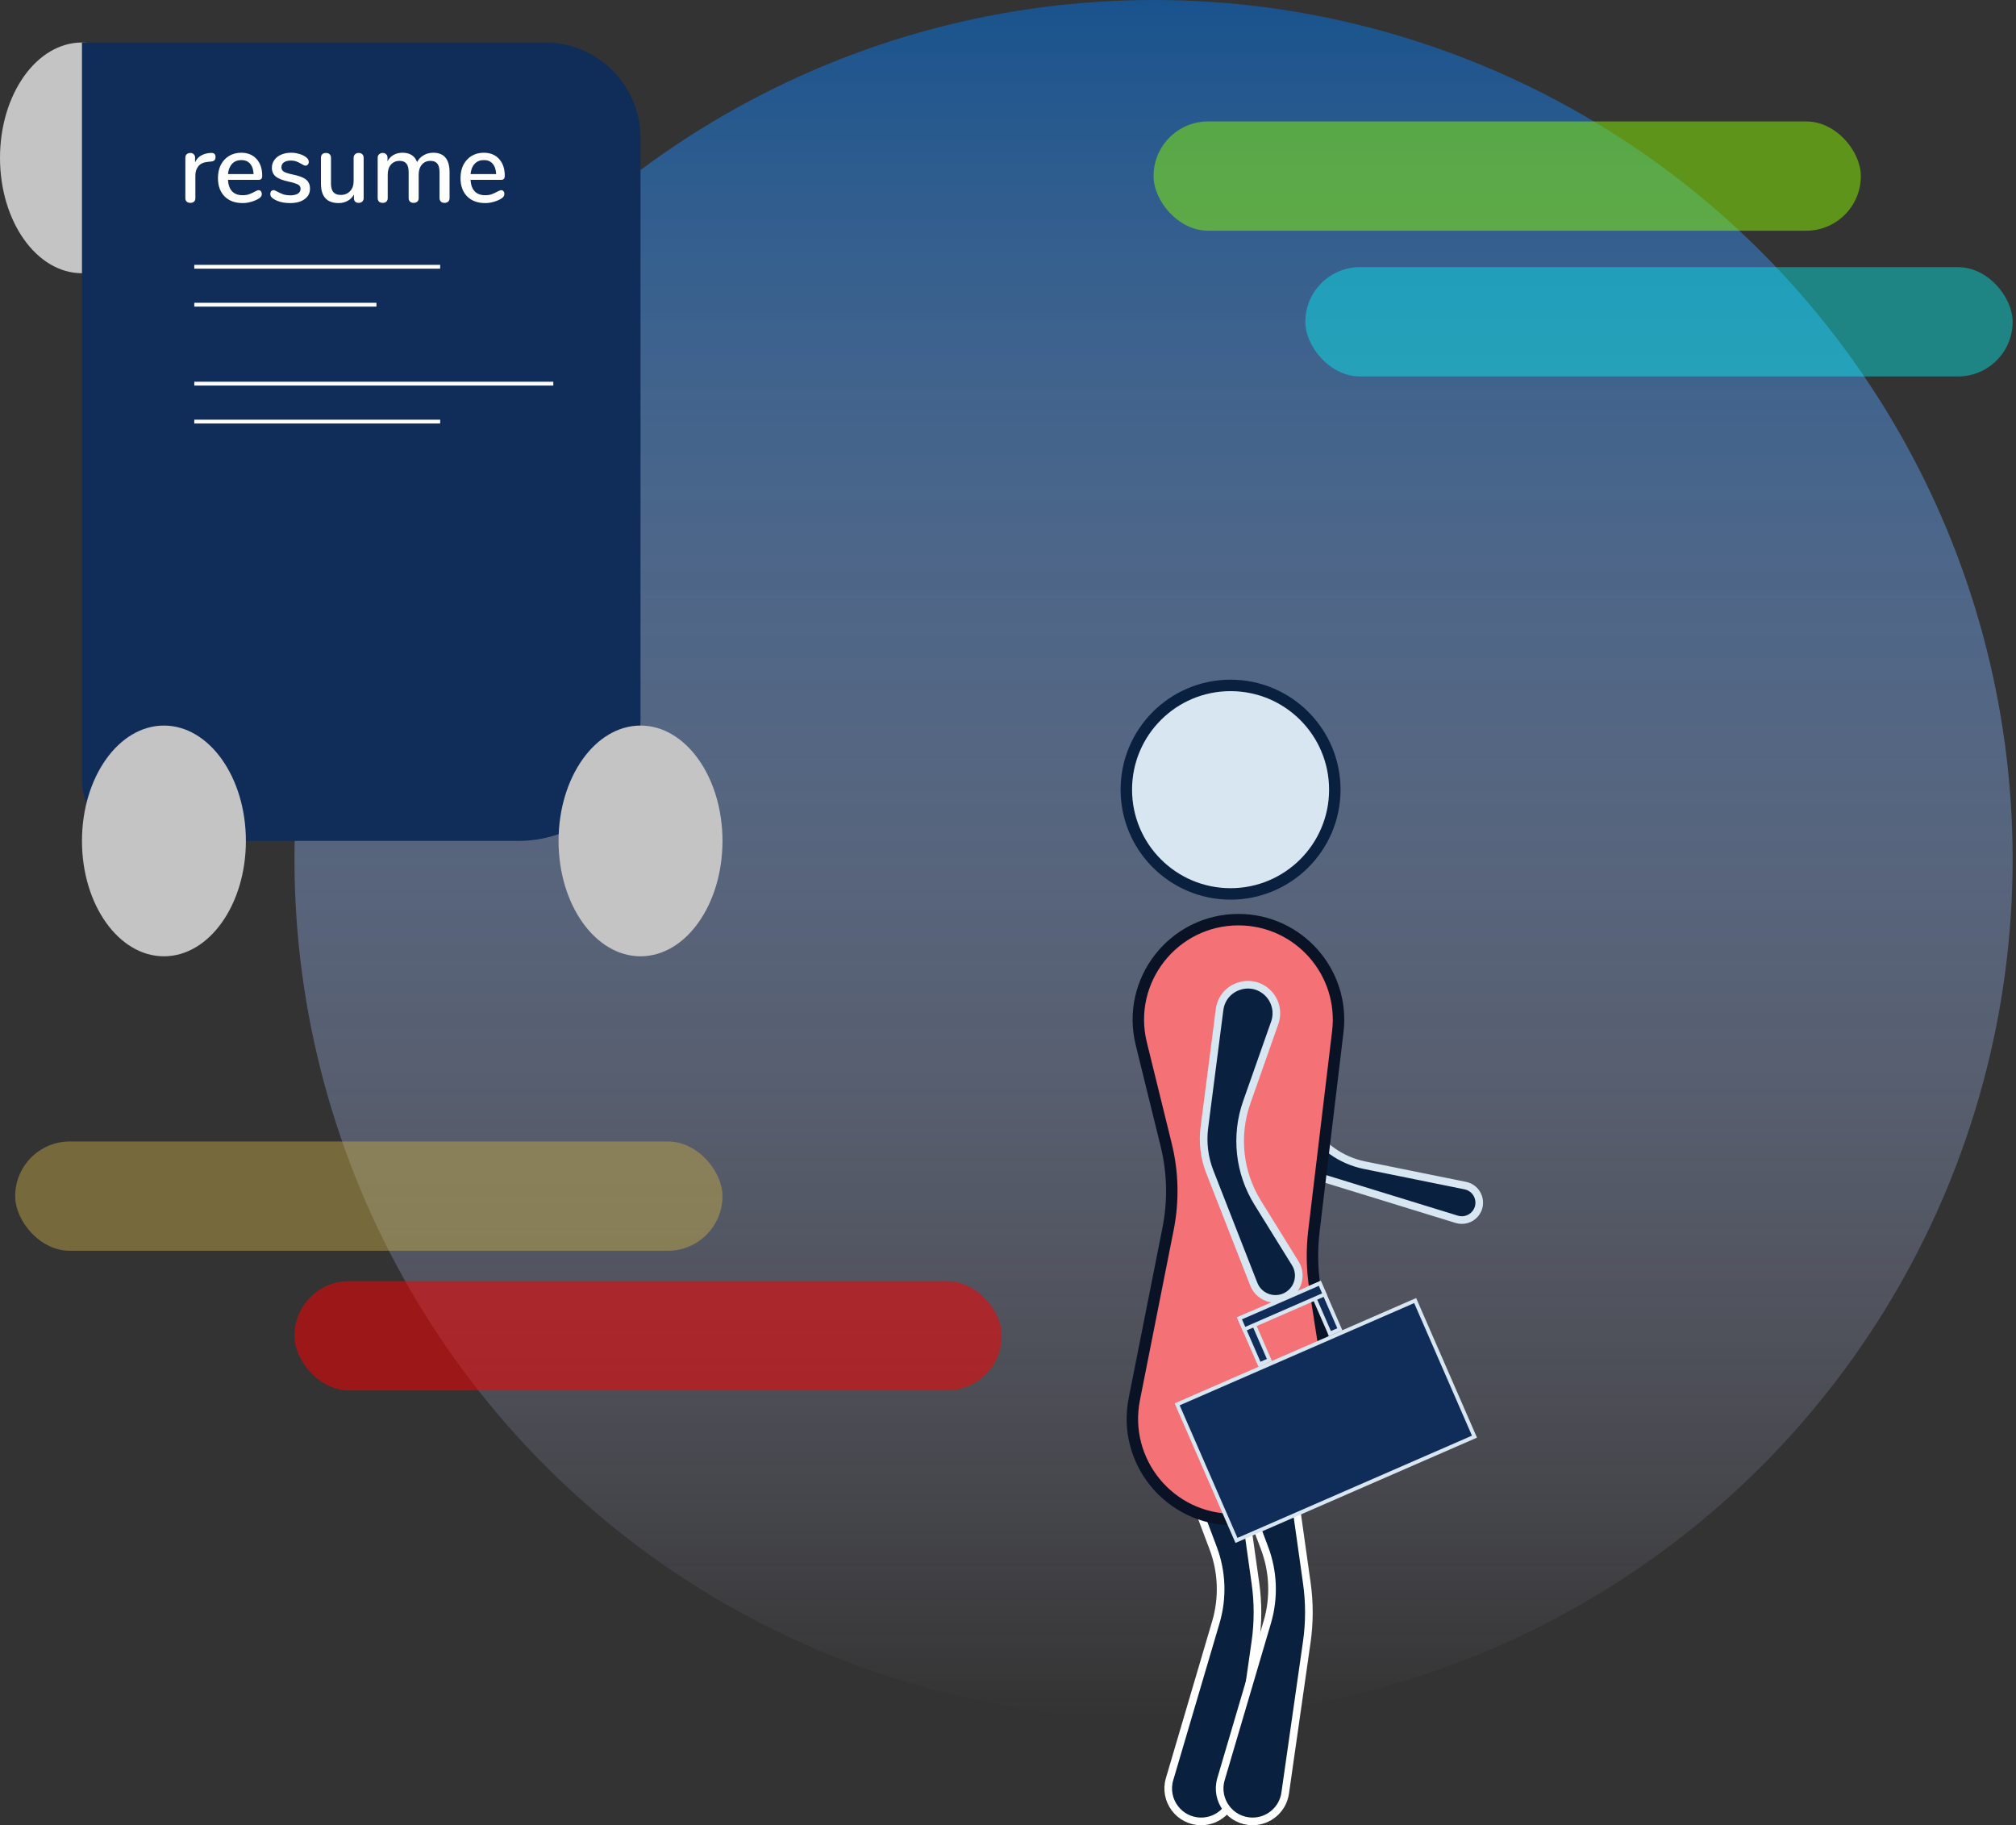 <svg width="528" height="478" viewBox="0 0 528 478" fill="none" xmlns="http://www.w3.org/2000/svg">
<rect x="0" y="0" width="528" height="478" fill="#333333" stroke="none"/>
<circle cx="302.12" cy="225" r="225" fill="url(#paint0_linear_4_54)"/>
<ellipse cx="21.466" cy="41.343" rx="21.466" ry="30.212" fill="#C4C4C4"/>
<path d="M21.467 11.131H142.756C156.563 11.131 167.756 22.324 167.756 36.131V188.23C167.756 205.903 153.429 220.23 135.756 220.23H37.467C28.63 220.23 21.467 213.066 21.467 204.23V11.131Z" fill="#102D59"/>
<ellipse cx="42.933" cy="220.23" rx="21.466" ry="30.212" fill="#C4C4C4"/>
<ellipse cx="167.756" cy="220.23" rx="21.466" ry="30.212" fill="#C4C4C4"/>
<path d="M55.198 40.052C56.03 40 56.446 40.355 56.446 41.118C56.446 41.499 56.35 41.785 56.16 41.976C55.969 42.167 55.64 42.279 55.172 42.314L54.392 42.392C53.3 42.496 52.485 42.877 51.948 43.536C51.428 44.195 51.168 44.992 51.168 45.928V51.882C51.168 52.298 51.046 52.61 50.804 52.818C50.561 53.026 50.249 53.13 49.868 53.13C49.486 53.13 49.166 53.026 48.906 52.818C48.663 52.61 48.542 52.298 48.542 51.882V41.3C48.542 40.901 48.663 40.598 48.906 40.39C49.166 40.165 49.486 40.052 49.868 40.052C50.214 40.052 50.5 40.165 50.726 40.39C50.968 40.598 51.09 40.893 51.09 41.274V42.522C51.436 41.759 51.939 41.179 52.598 40.78C53.256 40.381 54.002 40.147 54.834 40.078L55.198 40.052ZM67.741 49.802C67.984 49.802 68.183 49.897 68.339 50.088C68.495 50.279 68.573 50.521 68.573 50.816C68.573 51.319 68.261 51.743 67.637 52.09C67.031 52.437 66.363 52.705 65.635 52.896C64.925 53.087 64.24 53.182 63.581 53.182C61.571 53.182 59.985 52.601 58.823 51.44C57.662 50.261 57.081 48.658 57.081 46.63C57.081 45.33 57.333 44.177 57.835 43.172C58.355 42.167 59.075 41.387 59.993 40.832C60.929 40.277 61.987 40 63.165 40C64.864 40 66.207 40.546 67.195 41.638C68.183 42.73 68.677 44.203 68.677 46.058C68.677 46.751 68.365 47.098 67.741 47.098H59.707C59.881 49.785 61.172 51.128 63.581 51.128C64.223 51.128 64.777 51.041 65.245 50.868C65.713 50.695 66.207 50.469 66.727 50.192C66.779 50.157 66.918 50.088 67.143 49.984C67.386 49.863 67.585 49.802 67.741 49.802ZM63.217 41.924C62.212 41.924 61.406 42.245 60.799 42.886C60.193 43.527 59.829 44.429 59.707 45.59H66.415C66.363 44.411 66.06 43.51 65.505 42.886C64.968 42.245 64.205 41.924 63.217 41.924ZM75.991 53.182C74.223 53.182 72.776 52.818 71.649 52.09C71.337 51.899 71.112 51.7 70.973 51.492C70.852 51.284 70.791 51.05 70.791 50.79C70.791 50.513 70.869 50.279 71.025 50.088C71.181 49.897 71.38 49.802 71.623 49.802C71.848 49.802 72.204 49.941 72.689 50.218C73.209 50.495 73.712 50.721 74.197 50.894C74.7 51.067 75.324 51.154 76.069 51.154C76.901 51.154 77.551 51.007 78.019 50.712C78.487 50.417 78.721 50.001 78.721 49.464C78.721 49.117 78.626 48.84 78.435 48.632C78.262 48.424 77.95 48.242 77.499 48.086C77.048 47.913 76.381 47.731 75.497 47.54C73.972 47.211 72.871 46.769 72.195 46.214C71.536 45.642 71.207 44.871 71.207 43.9C71.207 43.155 71.424 42.487 71.857 41.898C72.29 41.291 72.888 40.823 73.651 40.494C74.414 40.165 75.28 40 76.251 40C76.944 40 77.62 40.095 78.279 40.286C78.938 40.459 79.518 40.719 80.021 41.066C80.593 41.447 80.879 41.889 80.879 42.392C80.879 42.669 80.792 42.903 80.619 43.094C80.463 43.285 80.272 43.38 80.047 43.38C79.891 43.38 79.735 43.345 79.579 43.276C79.423 43.207 79.215 43.094 78.955 42.938C78.487 42.661 78.045 42.444 77.629 42.288C77.23 42.132 76.728 42.054 76.121 42.054C75.393 42.054 74.804 42.21 74.353 42.522C73.92 42.834 73.703 43.259 73.703 43.796C73.703 44.281 73.902 44.663 74.301 44.94C74.717 45.2 75.488 45.451 76.615 45.694C77.776 45.937 78.686 46.214 79.345 46.526C80.004 46.838 80.472 47.228 80.749 47.696C81.044 48.147 81.191 48.727 81.191 49.438C81.191 50.565 80.714 51.475 79.761 52.168C78.825 52.844 77.568 53.182 75.991 53.182ZM93.942 40.052C94.341 40.052 94.653 40.165 94.878 40.39C95.121 40.615 95.242 40.927 95.242 41.326V51.908C95.242 52.272 95.121 52.567 94.878 52.792C94.635 53.017 94.315 53.13 93.916 53.13C93.552 53.13 93.257 53.026 93.032 52.818C92.807 52.593 92.694 52.298 92.694 51.934V50.946C92.295 51.674 91.741 52.229 91.03 52.61C90.337 52.991 89.557 53.182 88.69 53.182C85.605 53.182 84.062 51.483 84.062 48.086V41.326C84.062 40.927 84.175 40.615 84.4 40.39C84.643 40.165 84.972 40.052 85.388 40.052C85.787 40.052 86.099 40.165 86.324 40.39C86.567 40.615 86.688 40.927 86.688 41.326V48.06C86.688 49.083 86.896 49.837 87.312 50.322C87.728 50.807 88.369 51.05 89.236 51.05C90.259 51.05 91.073 50.721 91.68 50.062C92.304 49.403 92.616 48.528 92.616 47.436V41.326C92.616 40.945 92.737 40.641 92.98 40.416C93.223 40.173 93.543 40.052 93.942 40.052ZM113.477 40C116.319 40 117.741 41.707 117.741 45.122V51.882C117.741 52.281 117.619 52.593 117.377 52.818C117.134 53.026 116.813 53.13 116.415 53.13C116.033 53.13 115.721 53.026 115.479 52.818C115.236 52.593 115.115 52.281 115.115 51.882V45.148C115.115 44.091 114.924 43.328 114.543 42.86C114.161 42.375 113.563 42.132 112.749 42.132C111.795 42.132 111.041 42.461 110.487 43.12C109.932 43.761 109.655 44.645 109.655 45.772V51.882C109.655 52.281 109.533 52.593 109.291 52.818C109.048 53.026 108.727 53.13 108.329 53.13C107.947 53.13 107.635 53.026 107.393 52.818C107.15 52.593 107.029 52.281 107.029 51.882V45.148C107.029 44.091 106.838 43.328 106.457 42.86C106.075 42.375 105.477 42.132 104.663 42.132C103.709 42.132 102.947 42.461 102.375 43.12C101.82 43.761 101.543 44.645 101.543 45.772V51.882C101.543 52.281 101.421 52.593 101.179 52.818C100.936 53.026 100.624 53.13 100.243 53.13C99.861 53.13 99.541 53.026 99.281 52.818C99.038 52.593 98.917 52.281 98.917 51.882V41.3C98.917 40.919 99.047 40.615 99.307 40.39C99.567 40.165 99.879 40.052 100.243 40.052C100.607 40.052 100.901 40.165 101.127 40.39C101.369 40.598 101.491 40.893 101.491 41.274V42.236C101.872 41.508 102.401 40.953 103.077 40.572C103.753 40.191 104.533 40 105.417 40C106.387 40 107.185 40.199 107.809 40.598C108.45 40.997 108.927 41.612 109.239 42.444C109.62 41.699 110.183 41.109 110.929 40.676C111.674 40.225 112.523 40 113.477 40ZM131.269 49.802C131.511 49.802 131.711 49.897 131.867 50.088C132.023 50.279 132.101 50.521 132.101 50.816C132.101 51.319 131.789 51.743 131.165 52.09C130.558 52.437 129.891 52.705 129.163 52.896C128.452 53.087 127.767 53.182 127.109 53.182C125.098 53.182 123.512 52.601 122.351 51.44C121.189 50.261 120.609 48.658 120.609 46.63C120.609 45.33 120.86 44.177 121.363 43.172C121.883 42.167 122.602 41.387 123.521 40.832C124.457 40.277 125.514 40 126.693 40C128.391 40 129.735 40.546 130.723 41.638C131.711 42.73 132.205 44.203 132.205 46.058C132.205 46.751 131.893 47.098 131.269 47.098H123.235C123.408 49.785 124.699 51.128 127.109 51.128C127.75 51.128 128.305 51.041 128.773 50.868C129.241 50.695 129.735 50.469 130.255 50.192C130.307 50.157 130.445 50.088 130.671 49.984C130.913 49.863 131.113 49.802 131.269 49.802ZM126.745 41.924C125.739 41.924 124.933 42.245 124.327 42.886C123.72 43.527 123.356 44.429 123.235 45.59H129.943C129.891 44.411 129.587 43.51 129.033 42.886C128.495 42.245 127.733 41.924 126.745 41.924Z" fill="white"/>
<line x1="50.881" y1="69.862" x2="115.285" y2="69.862" stroke="white"/>
<line x1="50.881" y1="110.41" x2="115.285" y2="110.41" stroke="white"/>
<line x1="50.884" y1="100.472" x2="144.915" y2="100.472" stroke="white"/>
<line x1="50.884" y1="79.8" x2="98.593" y2="79.8" stroke="white"/>
<rect x="341.873" y="69.965" width="185.247" height="28.622" rx="14.311" fill="#00F9F9" fill-opacity="0.41"/>
<rect x="77.12" y="335.512" width="185.247" height="28.622" rx="14.311" fill="#F90000" fill-opacity="0.53"/>
<rect x="302.12" y="31.802" width="185.247" height="28.622" rx="14.311" fill="#8CF900" fill-opacity="0.49"/>
<rect x="3.975" y="298.94" width="185.247" height="28.622" rx="14.311" fill="#C9AD48" fill-opacity="0.45"/>
<path d="M306.318 465.936C304.689 471.461 308.83 477 314.591 477C318.883 477 322.522 473.844 323.129 469.595L328.787 430.003C329.515 424.905 329.521 419.729 328.803 414.63L323.058 373.809C322.491 369.778 319.041 366.781 314.971 366.781C309.262 366.781 305.315 372.487 307.328 377.828L317.725 405.408C320.07 411.631 320.322 418.45 318.441 424.829L306.318 465.936Z" fill="#0A203F" stroke="white" stroke-width="2"/>
<path d="M341.556 249.577C344.827 251.627 346.359 255.585 345.319 259.303L340.316 277.191C336.813 289.715 344.683 302.578 357.429 305.16L383.766 310.495C387.171 311.185 388.584 315.278 386.329 317.922C385.148 319.306 383.258 319.856 381.519 319.321L343.092 307.489C331.982 304.068 324.795 293.323 325.875 281.748L328.263 256.148C328.866 249.692 336.061 246.135 341.556 249.577Z" fill="#0A203F" stroke="#D8E6F2" stroke-width="2"/>
<path d="M298.904 273.319C294.84 256.801 307.344 240.847 324.355 240.847C340.067 240.847 352.248 254.575 350.379 270.175L344.131 322.312C343.528 327.345 343.618 332.437 344.399 337.445L349.08 367.47C351.577 383.483 339.193 397.946 322.987 397.946C306.339 397.946 293.844 382.73 297.083 366.401L305.931 321.784C307.371 314.522 307.2 307.032 305.431 299.843L298.904 273.319Z" fill="#F47176" stroke="#0A1325" stroke-width="3"/>
<circle cx="322.292" cy="206.803" r="27.303" fill="#D8E6F2" stroke="#0A203F" stroke-width="3"/>
<path d="M331.866 259.861C334.069 261.882 334.854 265.023 333.862 267.844L326.535 288.661C323.456 297.409 324.507 307.081 329.393 314.964L339.236 330.846C340.783 333.342 340.334 336.586 338.166 338.568C335.004 341.459 329.925 340.277 328.363 336.287L316.86 306.899C315.415 303.206 314.923 299.209 315.431 295.275L319.411 264.409C320.186 258.406 327.405 255.77 331.866 259.861Z" fill="#0A203F" stroke="#D8E6F2" stroke-width="2"/>
<path d="M319.785 465.936C318.155 471.461 322.297 477 328.057 477C332.349 477 335.988 473.844 336.595 469.595L342.253 430.003C342.982 424.905 342.987 419.729 342.27 414.63L336.524 373.809C335.957 369.778 332.508 366.781 328.437 366.781C322.729 366.781 318.781 372.487 320.795 377.828L331.191 405.408C333.537 411.631 333.788 418.45 331.907 424.829L319.785 465.936Z" fill="#0A203F" stroke="white" stroke-width="2"/>
<rect x="308.303" y="367.782" width="68" height="38.877" transform="rotate(-23.558 308.303 367.782)" fill="#102D59" stroke="#D8E6F2"/>
<rect x="324.62" y="345.261" width="2.833" height="13.123" transform="rotate(-23.558 324.62 345.261)" fill="#102D59" stroke="#D8E6F2"/>
<rect x="343.067" y="337.217" width="2.833" height="13.123" transform="rotate(-23.558 343.067 337.217)" fill="#102D59" stroke="#D8E6F2"/>
<rect x="325.88" y="348.152" width="3.154" height="22.958" transform="rotate(-113.558 325.88 348.152)" fill="#102D59" stroke="#D8E6F2"/>
<defs>
<linearGradient id="paint0_linear_4_54" x1="302.12" y1="0" x2="302.12" y2="450" gradientUnits="userSpaceOnUse">
<stop stop-color="#19538D"/>
<stop offset="1" stop-color="#DCD9FF" stop-opacity="0"/>
</linearGradient>
</defs>
</svg>
